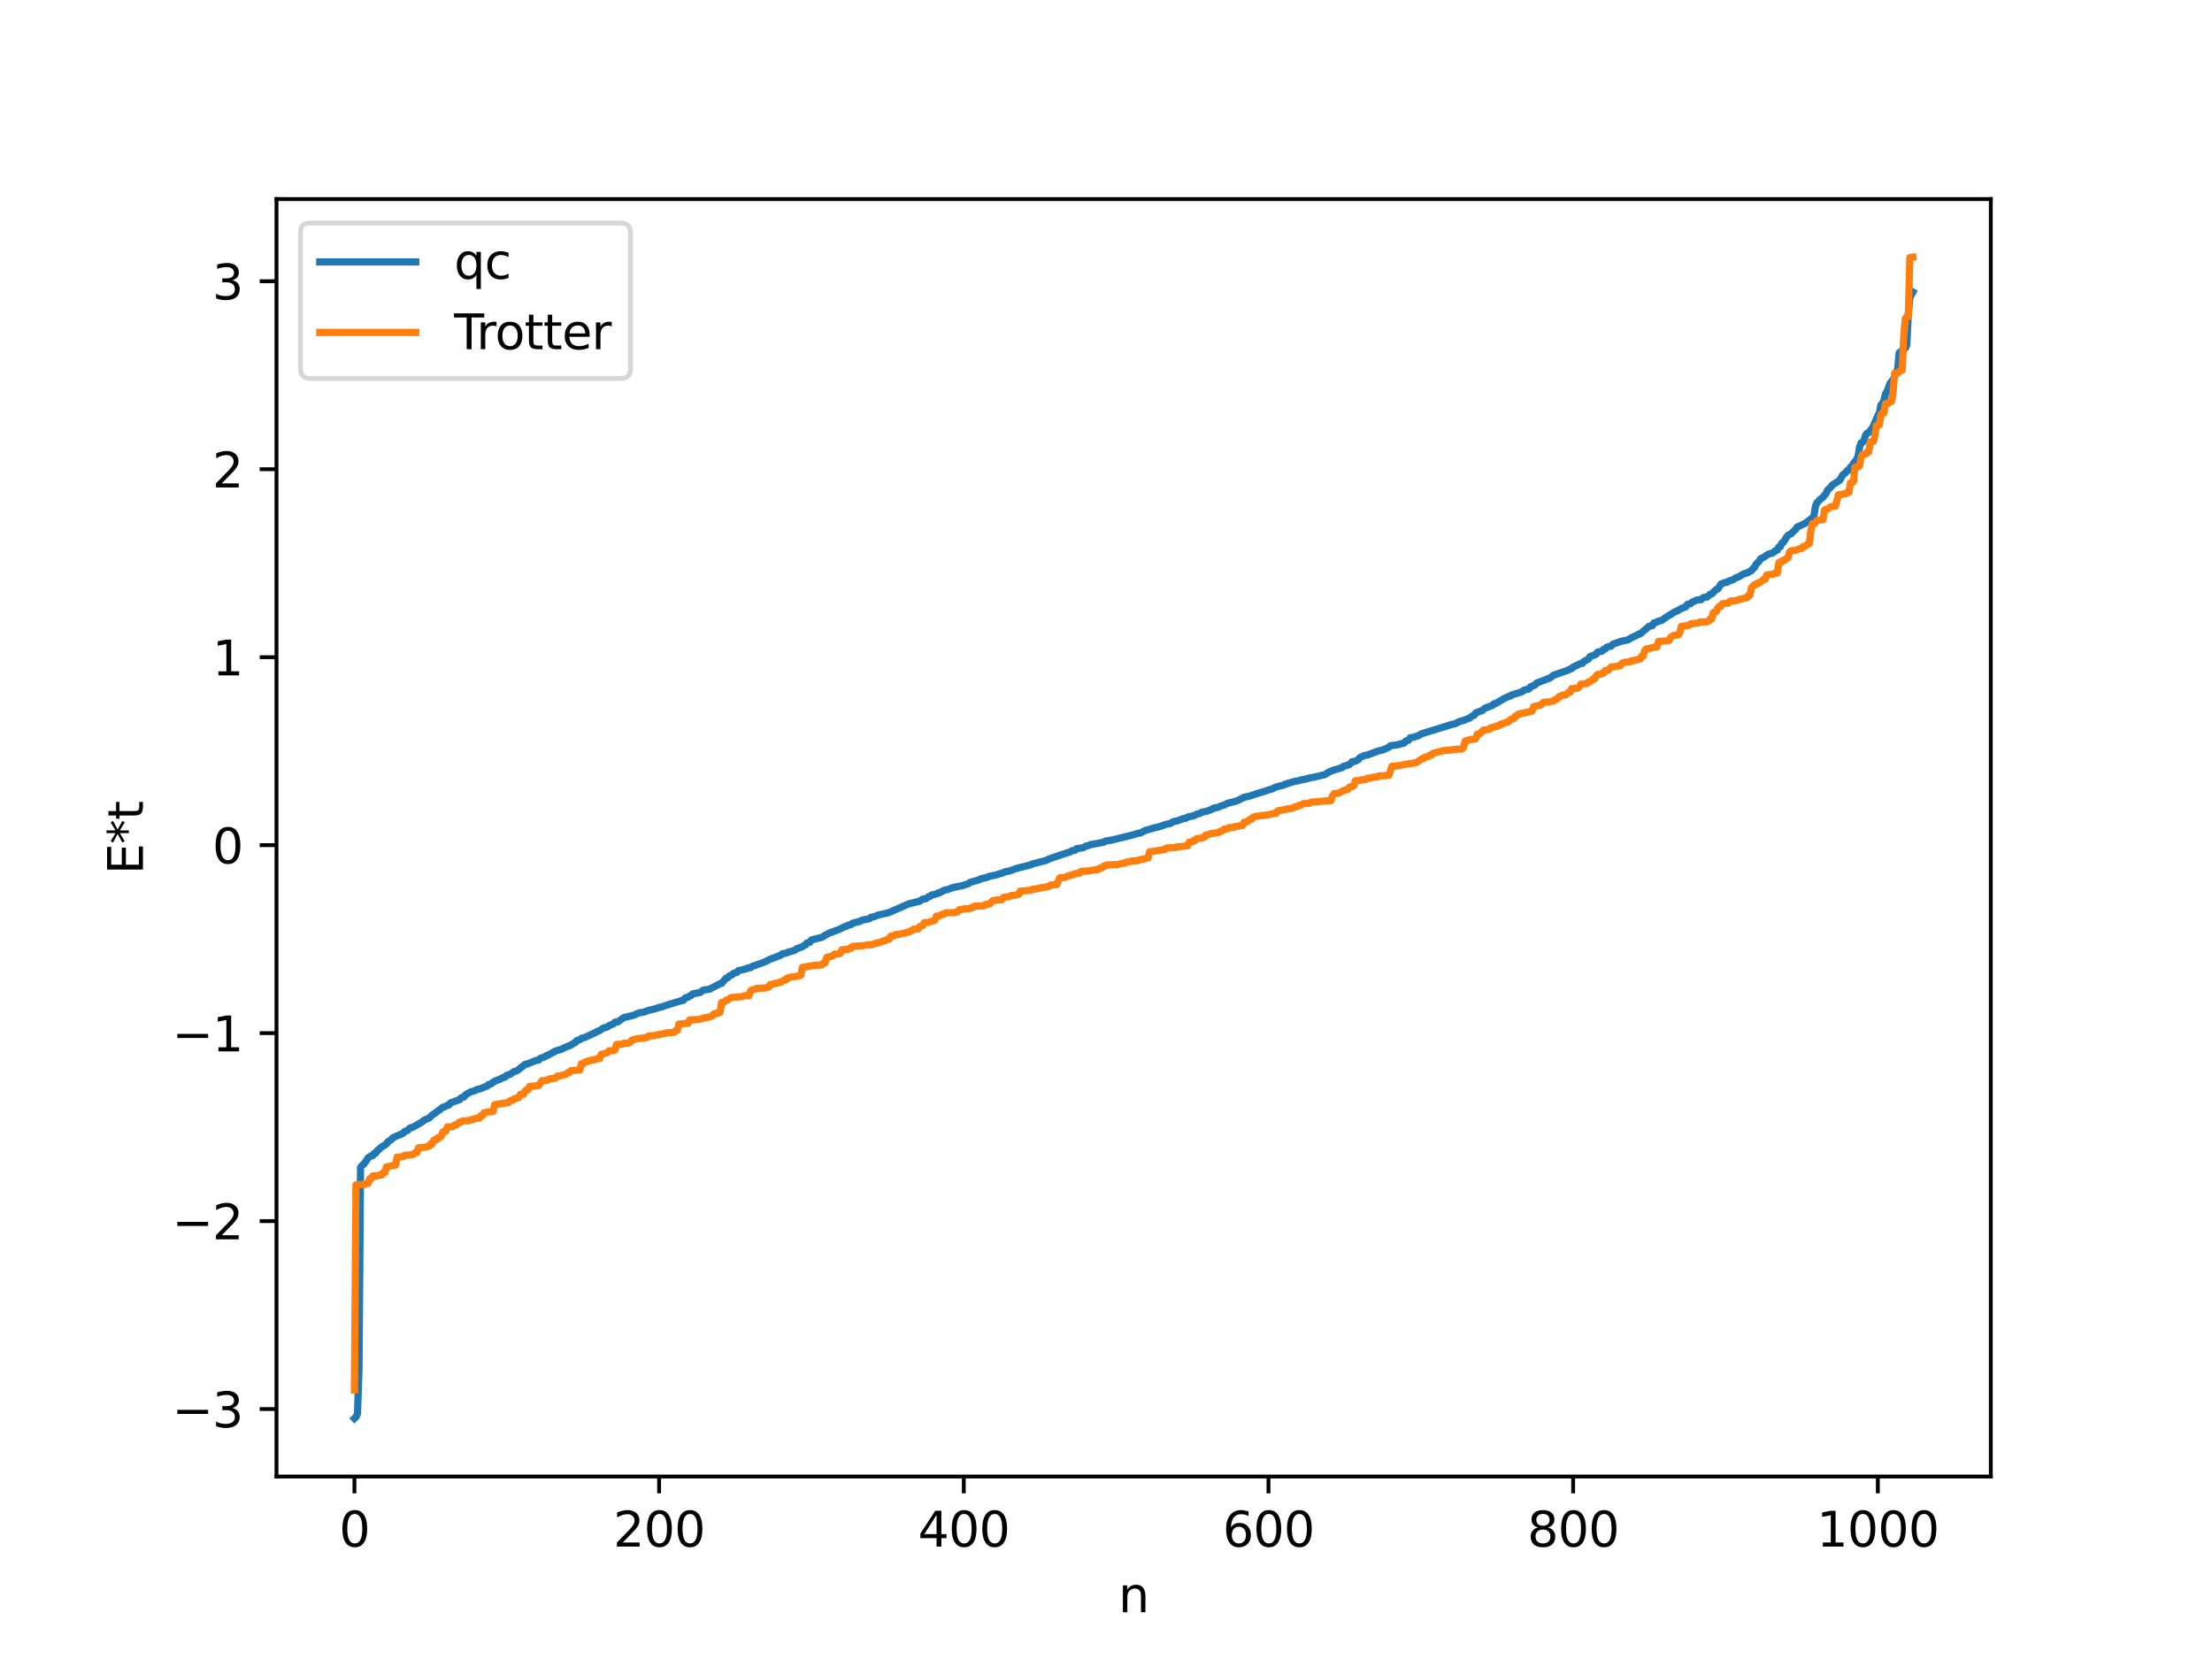 <?xml version="1.0" encoding="utf-8" standalone="no"?>
<!DOCTYPE svg PUBLIC "-//W3C//DTD SVG 1.1//EN"
  "http://www.w3.org/Graphics/SVG/1.1/DTD/svg11.dtd">
<svg xmlns:xlink="http://www.w3.org/1999/xlink" width="460.8pt" height="345.6pt" viewBox="0 0 460.8 345.6" xmlns="http://www.w3.org/2000/svg" version="1.1">
 <defs>
  <style type="text/css">*{stroke-linejoin: round; stroke-linecap: butt}</style>
 </defs>
 <g id="figure_1">
  <g id="patch_1">
   <path d="M 0 345.6 
L 460.8 345.6 
L 460.8 0 
L 0 0 
z
" style="fill: #ffffff"/>
  </g>
  <g id="axes_1">
   <g id="patch_2">
    <path d="M 57.6 307.584 
L 414.72 307.584 
L 414.72 41.472 
L 57.6 41.472 
z
" style="fill: #ffffff"/>
   </g>
   <g id="matplotlib.axis_1">
    <g id="xtick_1">
     <g id="line2d_1">
      <defs>
       <path id="m905d7f5004" d="M 0 0 
L 0 3.5 
" style="stroke: #000000; stroke-width: 0.8"/>
      </defs>
      <g>
       <use xlink:href="#m905d7f5004" x="73.833" y="307.584" style="stroke: #000000; stroke-width: 0.8"/>
      </g>
     </g>
     <g id="text_1">
      <!-- 0 -->
      <g transform="translate(70.651 322.182) scale(0.1 -0.1)">
       <defs>
        <path id="DejaVuSans-30" d="M 2034 4250 
Q 1547 4250 1301 3770 
Q 1056 3291 1056 2328 
Q 1056 1369 1301 889 
Q 1547 409 2034 409 
Q 2525 409 2770 889 
Q 3016 1369 3016 2328 
Q 3016 3291 2770 3770 
Q 2525 4250 2034 4250 
z
M 2034 4750 
Q 2819 4750 3233 4129 
Q 3647 3509 3647 2328 
Q 3647 1150 3233 529 
Q 2819 -91 2034 -91 
Q 1250 -91 836 529 
Q 422 1150 422 2328 
Q 422 3509 836 4129 
Q 1250 4750 2034 4750 
z
" transform="scale(0.016)"/>
       </defs>
       <use xlink:href="#DejaVuSans-30"/>
      </g>
     </g>
    </g>
    <g id="xtick_2">
     <g id="line2d_2">
      <g>
       <use xlink:href="#m905d7f5004" x="137.304" y="307.584" style="stroke: #000000; stroke-width: 0.8"/>
      </g>
     </g>
     <g id="text_2">
      <!-- 200 -->
      <g transform="translate(127.76 322.182) scale(0.1 -0.1)">
       <defs>
        <path id="DejaVuSans-32" d="M 1228 531 
L 3431 531 
L 3431 0 
L 469 0 
L 469 531 
Q 828 903 1448 1529 
Q 2069 2156 2228 2338 
Q 2531 2678 2651 2914 
Q 2772 3150 2772 3378 
Q 2772 3750 2511 3984 
Q 2250 4219 1831 4219 
Q 1534 4219 1204 4116 
Q 875 4013 500 3803 
L 500 4441 
Q 881 4594 1212 4672 
Q 1544 4750 1819 4750 
Q 2544 4750 2975 4387 
Q 3406 4025 3406 3419 
Q 3406 3131 3298 2873 
Q 3191 2616 2906 2266 
Q 2828 2175 2409 1742 
Q 1991 1309 1228 531 
z
" transform="scale(0.016)"/>
       </defs>
       <use xlink:href="#DejaVuSans-32"/>
       <use xlink:href="#DejaVuSans-30" x="63.623"/>
       <use xlink:href="#DejaVuSans-30" x="127.246"/>
      </g>
     </g>
    </g>
    <g id="xtick_3">
     <g id="line2d_3">
      <g>
       <use xlink:href="#m905d7f5004" x="200.775" y="307.584" style="stroke: #000000; stroke-width: 0.8"/>
      </g>
     </g>
     <g id="text_3">
      <!-- 400 -->
      <g transform="translate(191.231 322.182) scale(0.1 -0.1)">
       <defs>
        <path id="DejaVuSans-34" d="M 2419 4116 
L 825 1625 
L 2419 1625 
L 2419 4116 
z
M 2253 4666 
L 3047 4666 
L 3047 1625 
L 3713 1625 
L 3713 1100 
L 3047 1100 
L 3047 0 
L 2419 0 
L 2419 1100 
L 313 1100 
L 313 1709 
L 2253 4666 
z
" transform="scale(0.016)"/>
       </defs>
       <use xlink:href="#DejaVuSans-34"/>
       <use xlink:href="#DejaVuSans-30" x="63.623"/>
       <use xlink:href="#DejaVuSans-30" x="127.246"/>
      </g>
     </g>
    </g>
    <g id="xtick_4">
     <g id="line2d_4">
      <g>
       <use xlink:href="#m905d7f5004" x="264.246" y="307.584" style="stroke: #000000; stroke-width: 0.8"/>
      </g>
     </g>
     <g id="text_4">
      <!-- 600 -->
      <g transform="translate(254.702 322.182) scale(0.1 -0.1)">
       <defs>
        <path id="DejaVuSans-36" d="M 2113 2584 
Q 1688 2584 1439 2293 
Q 1191 2003 1191 1497 
Q 1191 994 1439 701 
Q 1688 409 2113 409 
Q 2538 409 2786 701 
Q 3034 994 3034 1497 
Q 3034 2003 2786 2293 
Q 2538 2584 2113 2584 
z
M 3366 4563 
L 3366 3988 
Q 3128 4100 2886 4159 
Q 2644 4219 2406 4219 
Q 1781 4219 1451 3797 
Q 1122 3375 1075 2522 
Q 1259 2794 1537 2939 
Q 1816 3084 2150 3084 
Q 2853 3084 3261 2657 
Q 3669 2231 3669 1497 
Q 3669 778 3244 343 
Q 2819 -91 2113 -91 
Q 1303 -91 875 529 
Q 447 1150 447 2328 
Q 447 3434 972 4092 
Q 1497 4750 2381 4750 
Q 2619 4750 2861 4703 
Q 3103 4656 3366 4563 
z
" transform="scale(0.016)"/>
       </defs>
       <use xlink:href="#DejaVuSans-36"/>
       <use xlink:href="#DejaVuSans-30" x="63.623"/>
       <use xlink:href="#DejaVuSans-30" x="127.246"/>
      </g>
     </g>
    </g>
    <g id="xtick_5">
     <g id="line2d_5">
      <g>
       <use xlink:href="#m905d7f5004" x="327.717" y="307.584" style="stroke: #000000; stroke-width: 0.8"/>
      </g>
     </g>
     <g id="text_5">
      <!-- 800 -->
      <g transform="translate(318.173 322.182) scale(0.1 -0.1)">
       <defs>
        <path id="DejaVuSans-38" d="M 2034 2216 
Q 1584 2216 1326 1975 
Q 1069 1734 1069 1313 
Q 1069 891 1326 650 
Q 1584 409 2034 409 
Q 2484 409 2743 651 
Q 3003 894 3003 1313 
Q 3003 1734 2745 1975 
Q 2488 2216 2034 2216 
z
M 1403 2484 
Q 997 2584 770 2862 
Q 544 3141 544 3541 
Q 544 4100 942 4425 
Q 1341 4750 2034 4750 
Q 2731 4750 3128 4425 
Q 3525 4100 3525 3541 
Q 3525 3141 3298 2862 
Q 3072 2584 2669 2484 
Q 3125 2378 3379 2068 
Q 3634 1759 3634 1313 
Q 3634 634 3220 271 
Q 2806 -91 2034 -91 
Q 1263 -91 848 271 
Q 434 634 434 1313 
Q 434 1759 690 2068 
Q 947 2378 1403 2484 
z
M 1172 3481 
Q 1172 3119 1398 2916 
Q 1625 2713 2034 2713 
Q 2441 2713 2670 2916 
Q 2900 3119 2900 3481 
Q 2900 3844 2670 4047 
Q 2441 4250 2034 4250 
Q 1625 4250 1398 4047 
Q 1172 3844 1172 3481 
z
" transform="scale(0.016)"/>
       </defs>
       <use xlink:href="#DejaVuSans-38"/>
       <use xlink:href="#DejaVuSans-30" x="63.623"/>
       <use xlink:href="#DejaVuSans-30" x="127.246"/>
      </g>
     </g>
    </g>
    <g id="xtick_6">
     <g id="line2d_6">
      <g>
       <use xlink:href="#m905d7f5004" x="391.188" y="307.584" style="stroke: #000000; stroke-width: 0.8"/>
      </g>
     </g>
     <g id="text_6">
      <!-- 1000 -->
      <g transform="translate(378.463 322.182) scale(0.1 -0.1)">
       <defs>
        <path id="DejaVuSans-31" d="M 794 531 
L 1825 531 
L 1825 4091 
L 703 3866 
L 703 4441 
L 1819 4666 
L 2450 4666 
L 2450 531 
L 3481 531 
L 3481 0 
L 794 0 
L 794 531 
z
" transform="scale(0.016)"/>
       </defs>
       <use xlink:href="#DejaVuSans-31"/>
       <use xlink:href="#DejaVuSans-30" x="63.623"/>
       <use xlink:href="#DejaVuSans-30" x="127.246"/>
       <use xlink:href="#DejaVuSans-30" x="190.869"/>
      </g>
     </g>
    </g>
    <g id="text_7">
     <!-- n -->
     <g transform="translate(232.991 335.861) scale(0.1 -0.1)">
      <defs>
       <path id="DejaVuSans-6e" d="M 3513 2113 
L 3513 0 
L 2938 0 
L 2938 2094 
Q 2938 2591 2744 2837 
Q 2550 3084 2163 3084 
Q 1697 3084 1428 2787 
Q 1159 2491 1159 1978 
L 1159 0 
L 581 0 
L 581 3500 
L 1159 3500 
L 1159 2956 
Q 1366 3272 1645 3428 
Q 1925 3584 2291 3584 
Q 2894 3584 3203 3211 
Q 3513 2838 3513 2113 
z
" transform="scale(0.016)"/>
      </defs>
      <use xlink:href="#DejaVuSans-6e"/>
     </g>
    </g>
   </g>
   <g id="matplotlib.axis_2">
    <g id="ytick_1">
     <g id="line2d_7">
      <defs>
       <path id="mc4cceac93a" d="M 0 0 
L -3.5 0 
" style="stroke: #000000; stroke-width: 0.8"/>
      </defs>
      <g>
       <use xlink:href="#mc4cceac93a" x="57.6" y="293.531" style="stroke: #000000; stroke-width: 0.8"/>
      </g>
     </g>
     <g id="text_8">
      <!-- −3 -->
      <g transform="translate(35.858 297.331) scale(0.1 -0.1)">
       <defs>
        <path id="DejaVuSans-2212" d="M 678 2272 
L 4684 2272 
L 4684 1741 
L 678 1741 
L 678 2272 
z
" transform="scale(0.016)"/>
        <path id="DejaVuSans-33" d="M 2597 2516 
Q 3050 2419 3304 2112 
Q 3559 1806 3559 1356 
Q 3559 666 3084 287 
Q 2609 -91 1734 -91 
Q 1441 -91 1130 -33 
Q 819 25 488 141 
L 488 750 
Q 750 597 1062 519 
Q 1375 441 1716 441 
Q 2309 441 2620 675 
Q 2931 909 2931 1356 
Q 2931 1769 2642 2001 
Q 2353 2234 1838 2234 
L 1294 2234 
L 1294 2753 
L 1863 2753 
Q 2328 2753 2575 2939 
Q 2822 3125 2822 3475 
Q 2822 3834 2567 4026 
Q 2313 4219 1838 4219 
Q 1578 4219 1281 4162 
Q 984 4106 628 3988 
L 628 4550 
Q 988 4650 1302 4700 
Q 1616 4750 1894 4750 
Q 2613 4750 3031 4423 
Q 3450 4097 3450 3541 
Q 3450 3153 3228 2886 
Q 3006 2619 2597 2516 
z
" transform="scale(0.016)"/>
       </defs>
       <use xlink:href="#DejaVuSans-2212"/>
       <use xlink:href="#DejaVuSans-33" x="83.789"/>
      </g>
     </g>
    </g>
    <g id="ytick_2">
     <g id="line2d_8">
      <g>
       <use xlink:href="#mc4cceac93a" x="57.6" y="254.375" style="stroke: #000000; stroke-width: 0.8"/>
      </g>
     </g>
     <g id="text_9">
      <!-- −2 -->
      <g transform="translate(35.858 258.174) scale(0.1 -0.1)">
       <use xlink:href="#DejaVuSans-2212"/>
       <use xlink:href="#DejaVuSans-32" x="83.789"/>
      </g>
     </g>
    </g>
    <g id="ytick_3">
     <g id="line2d_9">
      <g>
       <use xlink:href="#mc4cceac93a" x="57.6" y="215.218" style="stroke: #000000; stroke-width: 0.8"/>
      </g>
     </g>
     <g id="text_10">
      <!-- −1 -->
      <g transform="translate(35.858 219.017) scale(0.1 -0.1)">
       <use xlink:href="#DejaVuSans-2212"/>
       <use xlink:href="#DejaVuSans-31" x="83.789"/>
      </g>
     </g>
    </g>
    <g id="ytick_4">
     <g id="line2d_10">
      <g>
       <use xlink:href="#mc4cceac93a" x="57.6" y="176.061" style="stroke: #000000; stroke-width: 0.8"/>
      </g>
     </g>
     <g id="text_11">
      <!-- 0 -->
      <g transform="translate(44.237 179.86) scale(0.1 -0.1)">
       <use xlink:href="#DejaVuSans-30"/>
      </g>
     </g>
    </g>
    <g id="ytick_5">
     <g id="line2d_11">
      <g>
       <use xlink:href="#mc4cceac93a" x="57.6" y="136.904" style="stroke: #000000; stroke-width: 0.8"/>
      </g>
     </g>
     <g id="text_12">
      <!-- 1 -->
      <g transform="translate(44.237 140.703) scale(0.1 -0.1)">
       <use xlink:href="#DejaVuSans-31"/>
      </g>
     </g>
    </g>
    <g id="ytick_6">
     <g id="line2d_12">
      <g>
       <use xlink:href="#mc4cceac93a" x="57.6" y="97.747" style="stroke: #000000; stroke-width: 0.8"/>
      </g>
     </g>
     <g id="text_13">
      <!-- 2 -->
      <g transform="translate(44.237 101.546) scale(0.1 -0.1)">
       <use xlink:href="#DejaVuSans-32"/>
      </g>
     </g>
    </g>
    <g id="ytick_7">
     <g id="line2d_13">
      <g>
       <use xlink:href="#mc4cceac93a" x="57.6" y="58.59" style="stroke: #000000; stroke-width: 0.8"/>
      </g>
     </g>
     <g id="text_14">
      <!-- 3 -->
      <g transform="translate(44.237 62.389) scale(0.1 -0.1)">
       <use xlink:href="#DejaVuSans-33"/>
      </g>
     </g>
    </g>
    <g id="text_15">
     <!-- E*t -->
     <g transform="translate(29.778 182.148) rotate(-90) scale(0.1 -0.1)">
      <defs>
       <path id="DejaVuSans-45" d="M 628 4666 
L 3578 4666 
L 3578 4134 
L 1259 4134 
L 1259 2753 
L 3481 2753 
L 3481 2222 
L 1259 2222 
L 1259 531 
L 3634 531 
L 3634 0 
L 628 0 
L 628 4666 
z
" transform="scale(0.016)"/>
       <path id="DejaVuSans-2a" d="M 3009 3897 
L 1888 3291 
L 3009 2681 
L 2828 2375 
L 1778 3009 
L 1778 1831 
L 1422 1831 
L 1422 3009 
L 372 2375 
L 191 2681 
L 1313 3291 
L 191 3897 
L 372 4206 
L 1422 3572 
L 1422 4750 
L 1778 4750 
L 1778 3572 
L 2828 4206 
L 3009 3897 
z
" transform="scale(0.016)"/>
       <path id="DejaVuSans-74" d="M 1172 4494 
L 1172 3500 
L 2356 3500 
L 2356 3053 
L 1172 3053 
L 1172 1153 
Q 1172 725 1289 603 
Q 1406 481 1766 481 
L 2356 481 
L 2356 0 
L 1766 0 
Q 1100 0 847 248 
Q 594 497 594 1153 
L 594 3053 
L 172 3053 
L 172 3500 
L 594 3500 
L 594 4494 
L 1172 4494 
z
" transform="scale(0.016)"/>
      </defs>
      <use xlink:href="#DejaVuSans-45"/>
      <use xlink:href="#DejaVuSans-2a" x="63.184"/>
      <use xlink:href="#DejaVuSans-74" x="113.184"/>
     </g>
    </g>
   </g>
   <g id="line2d_14">
    <path d="M 73.833 295.488 
L 74.15 295.183 
L 74.467 294.549 
L 74.785 285.297 
L 75.102 243.243 
L 75.42 242.774 
L 75.737 242.575 
L 76.372 241.717 
L 76.689 241.19 
L 77.324 240.773 
L 77.641 240.729 
L 77.958 240.262 
L 78.276 240.21 
L 78.593 239.668 
L 78.91 239.497 
L 79.228 239.131 
L 80.497 238.319 
L 80.815 237.824 
L 81.449 237.472 
L 81.767 237.064 
L 82.719 236.61 
L 83.988 236.091 
L 84.305 235.694 
L 84.94 235.467 
L 85.258 235.092 
L 85.575 234.916 
L 85.892 234.874 
L 87.796 233.801 
L 88.431 233.304 
L 89.383 232.919 
L 90.018 232.288 
L 90.653 231.872 
L 91.287 231.38 
L 91.605 231.188 
L 92.239 230.642 
L 92.557 230.606 
L 93.191 230.25 
L 93.509 230.202 
L 93.826 229.76 
L 94.461 229.537 
L 95.413 229.183 
L 95.73 229.099 
L 96.048 228.708 
L 96.682 228.489 
L 97 228.055 
L 97.634 227.687 
L 97.952 227.478 
L 98.586 227.322 
L 99.539 226.913 
L 100.173 226.772 
L 100.808 226.492 
L 101.443 226.262 
L 101.76 225.927 
L 102.077 225.88 
L 102.395 225.709 
L 103.029 225.238 
L 103.981 224.869 
L 104.299 224.777 
L 104.616 224.528 
L 105.251 224.365 
L 105.568 223.996 
L 106.203 223.827 
L 107.155 223.194 
L 107.472 223.152 
L 108.107 222.787 
L 108.424 222.435 
L 108.742 222.271 
L 109.377 221.727 
L 109.694 221.7 
L 111.598 220.943 
L 112.233 220.812 
L 112.55 220.467 
L 113.502 220.149 
L 113.82 219.894 
L 114.137 219.823 
L 115.724 218.941 
L 116.993 218.574 
L 117.628 218.235 
L 118.897 217.715 
L 119.532 217.325 
L 119.849 217.18 
L 120.167 216.767 
L 120.801 216.583 
L 121.119 216.308 
L 121.753 216.146 
L 122.388 215.863 
L 123.975 215.128 
L 124.61 214.779 
L 124.927 214.695 
L 125.562 214.217 
L 126.514 213.924 
L 127.148 213.522 
L 127.783 213.281 
L 128.1 212.944 
L 128.735 212.848 
L 130.005 211.958 
L 131.909 211.521 
L 133.178 210.987 
L 134.13 210.837 
L 135.082 210.479 
L 136.352 210.178 
L 137.304 209.863 
L 137.939 209.746 
L 138.573 209.487 
L 141.112 208.709 
L 142.064 208.414 
L 142.381 208.387 
L 142.699 207.913 
L 143.016 207.766 
L 143.334 207.743 
L 143.651 207.48 
L 143.968 207.388 
L 144.286 207.05 
L 145.872 206.748 
L 146.507 206.257 
L 147.459 206.121 
L 147.777 206.073 
L 149.998 204.918 
L 150.315 204.856 
L 151.267 203.772 
L 151.585 203.708 
L 151.902 203.323 
L 152.537 203.043 
L 152.854 202.745 
L 153.489 202.567 
L 153.806 202.213 
L 155.393 201.848 
L 155.71 201.664 
L 156.345 201.584 
L 156.662 201.331 
L 159.201 200.433 
L 160.471 199.811 
L 162.692 198.967 
L 163.01 198.667 
L 163.644 198.599 
L 164.279 198.327 
L 164.914 198.151 
L 165.548 197.968 
L 165.866 197.684 
L 167.135 197.228 
L 167.453 196.966 
L 167.77 196.878 
L 168.087 196.44 
L 168.722 196.278 
L 169.039 195.804 
L 171.261 195.25 
L 171.896 194.811 
L 172.848 194.34 
L 174.752 193.637 
L 176.021 193.011 
L 176.339 192.96 
L 176.656 192.745 
L 177.291 192.606 
L 177.608 192.319 
L 179.195 191.911 
L 179.512 191.701 
L 181.099 191.384 
L 181.416 191.091 
L 182.051 190.986 
L 183.003 190.599 
L 184.59 190.253 
L 185.224 190.078 
L 189.35 188.275 
L 191.572 187.734 
L 192.206 187.295 
L 192.841 187.238 
L 193.476 186.773 
L 193.793 186.719 
L 194.11 186.432 
L 195.062 186.238 
L 195.38 186.031 
L 195.697 186.012 
L 196.015 185.771 
L 196.332 185.682 
L 196.649 185.46 
L 197.601 185.251 
L 198.236 184.98 
L 198.871 184.816 
L 200.458 184.496 
L 201.727 184.091 
L 202.044 183.819 
L 203.948 183.293 
L 204.266 183.083 
L 205.535 182.795 
L 206.17 182.545 
L 207.122 182.352 
L 207.757 182.192 
L 208.391 181.961 
L 208.709 181.928 
L 209.343 181.612 
L 210.296 181.441 
L 211.882 180.865 
L 214.421 180.249 
L 215.373 179.887 
L 216.008 179.746 
L 216.643 179.564 
L 217.912 179.256 
L 218.547 178.923 
L 219.181 178.709 
L 222.038 177.745 
L 222.99 177.448 
L 223.307 177.211 
L 223.942 177.116 
L 224.259 176.793 
L 225.529 176.616 
L 225.846 176.506 
L 226.163 176.271 
L 226.798 176.14 
L 227.115 175.962 
L 227.75 175.857 
L 229.972 175.431 
L 230.289 175.213 
L 231.558 175.013 
L 236.001 173.931 
L 236.953 173.63 
L 237.588 173.529 
L 238.54 173.001 
L 240.444 172.465 
L 241.714 172.154 
L 242.983 171.699 
L 243.618 171.607 
L 244.57 171.115 
L 245.205 171.021 
L 246.474 170.535 
L 247.109 170.439 
L 247.426 170.195 
L 248.696 169.93 
L 249.33 169.598 
L 249.965 169.45 
L 250.282 169.219 
L 251.552 168.954 
L 252.504 168.558 
L 252.821 168.345 
L 253.773 168.181 
L 254.408 167.87 
L 255.043 167.7 
L 255.677 167.35 
L 257.581 166.87 
L 258.216 166.576 
L 259.168 166.094 
L 260.438 165.806 
L 262.342 165.159 
L 262.977 164.994 
L 263.611 164.789 
L 264.246 164.557 
L 264.881 164.394 
L 265.833 163.939 
L 267.42 163.551 
L 267.737 163.352 
L 268.054 163.317 
L 268.372 163.131 
L 269.006 162.988 
L 269.641 162.786 
L 270.593 162.621 
L 271.228 162.422 
L 271.545 162.402 
L 272.18 162.247 
L 272.815 162.053 
L 273.767 161.885 
L 275.988 161.37 
L 276.94 160.777 
L 277.892 160.401 
L 279.479 159.953 
L 279.796 159.671 
L 281.066 159.296 
L 281.7 158.656 
L 282.335 158.592 
L 282.97 158.235 
L 283.287 157.827 
L 284.239 157.379 
L 284.874 157.283 
L 287.096 156.445 
L 288.048 156.234 
L 289 155.805 
L 289.317 155.662 
L 289.634 155.361 
L 291.221 155.137 
L 292.173 154.853 
L 292.491 154.805 
L 292.808 154.395 
L 293.443 154.198 
L 293.76 153.697 
L 294.395 153.592 
L 295.029 153.394 
L 295.664 153.177 
L 295.981 152.908 
L 302.646 150.851 
L 302.963 150.831 
L 304.233 150.224 
L 304.867 150.082 
L 305.502 149.829 
L 306.137 149.582 
L 306.772 149.108 
L 307.089 149.023 
L 307.406 148.53 
L 308.358 148.151 
L 308.676 148.082 
L 309.31 147.555 
L 310.897 146.953 
L 311.215 146.612 
L 311.532 146.579 
L 313.436 145.458 
L 314.388 145.041 
L 314.705 144.981 
L 315.023 144.725 
L 316.927 144.162 
L 317.562 143.745 
L 318.514 143.511 
L 318.831 143.085 
L 319.783 142.68 
L 320.1 142.295 
L 320.735 142.063 
L 322.957 141.194 
L 323.591 140.679 
L 326.765 139.572 
L 327.082 139.353 
L 327.4 139.283 
L 327.717 138.957 
L 328.352 138.66 
L 329.304 138.217 
L 329.621 138.185 
L 329.939 137.804 
L 330.891 137.293 
L 331.208 136.788 
L 332.477 136.312 
L 332.795 135.857 
L 333.747 135.642 
L 334.064 135.247 
L 334.381 135.221 
L 334.699 134.829 
L 335.334 134.651 
L 335.651 134.581 
L 335.968 134.214 
L 337.238 133.757 
L 337.872 133.556 
L 338.824 133.365 
L 339.142 133.289 
L 339.777 132.902 
L 341.046 132.287 
L 341.363 132.095 
L 341.681 132.035 
L 343.585 130.433 
L 344.22 130.328 
L 344.537 129.765 
L 345.172 129.596 
L 345.489 129.389 
L 346.124 129.27 
L 347.076 128.583 
L 348.98 127.395 
L 349.297 127.313 
L 350.249 126.761 
L 351.201 126.397 
L 351.519 125.88 
L 352.153 125.768 
L 352.471 125.45 
L 353.105 125.198 
L 353.423 125.009 
L 354.375 124.922 
L 354.692 124.591 
L 355.01 124.422 
L 355.644 124.369 
L 356.279 123.765 
L 356.596 123.707 
L 357.548 122.777 
L 357.866 122.693 
L 358.5 121.673 
L 359.453 121.33 
L 359.77 121.304 
L 360.087 121.066 
L 361.039 120.746 
L 361.674 120.312 
L 361.991 120.278 
L 363.261 119.54 
L 364.213 119.269 
L 364.53 118.996 
L 364.848 118.9 
L 365.165 118.451 
L 365.482 118.248 
L 365.8 117.554 
L 366.434 116.934 
L 366.752 116.415 
L 367.386 116.099 
L 368.339 115.459 
L 368.973 115.274 
L 369.291 115.206 
L 369.925 114.653 
L 370.243 114.607 
L 370.56 113.938 
L 370.877 113.892 
L 371.195 113.122 
L 371.512 112.97 
L 372.147 111.93 
L 372.464 111.522 
L 373.099 111.196 
L 374.051 110.285 
L 374.368 109.797 
L 375.955 109.073 
L 376.907 108.4 
L 377.859 107.604 
L 378.177 105.502 
L 378.494 104.754 
L 379.129 104.068 
L 379.763 103.556 
L 380.398 102.798 
L 380.715 102.078 
L 381.35 101.532 
L 381.667 101.067 
L 383.254 100.045 
L 383.889 98.917 
L 384.524 98.433 
L 384.841 98.006 
L 385.158 97.962 
L 385.476 97.325 
L 385.793 97.139 
L 386.11 96.505 
L 386.745 95.796 
L 387.062 95.016 
L 387.38 93.128 
L 387.697 92.24 
L 388.015 92.154 
L 388.332 91.685 
L 388.649 90.607 
L 388.967 90.246 
L 389.284 90.123 
L 389.919 89.329 
L 390.236 88.79 
L 391.188 86.581 
L 391.505 86.056 
L 391.823 84.388 
L 392.14 84.033 
L 392.458 83.396 
L 392.775 82.049 
L 393.092 81.585 
L 393.727 79.861 
L 394.362 79.072 
L 394.679 78.426 
L 394.996 77.508 
L 395.314 77.041 
L 395.631 73.491 
L 396.9 72.524 
L 397.218 71.882 
L 397.535 65.2 
L 397.853 62.01 
L 398.487 60.835 
L 398.487 60.835 
" clip-path="url(#p702641fd38)" style="fill: none; stroke: #1f77b4; stroke-width: 1.5; stroke-linecap: square"/>
   </g>
   <g id="line2d_15">
    <path d="M 73.833 289.551 
L 74.15 246.81 
L 76.054 246.728 
L 76.372 246.531 
L 76.689 246.531 
L 77.006 245.564 
L 77.324 245.564 
L 77.641 244.956 
L 78.593 244.953 
L 78.91 244.812 
L 79.545 244.757 
L 79.862 244.261 
L 80.18 244.261 
L 80.497 243.077 
L 80.815 243.077 
L 81.132 242.949 
L 81.767 242.842 
L 82.084 242.719 
L 82.401 242.719 
L 82.719 241.064 
L 83.988 240.965 
L 84.305 240.649 
L 85.258 240.619 
L 85.892 240.502 
L 86.21 240.414 
L 86.527 240.082 
L 86.844 240.082 
L 87.162 239.108 
L 88.748 238.961 
L 89.066 238.787 
L 89.383 238.787 
L 89.7 238.33 
L 90.018 238.33 
L 90.335 237.569 
L 90.653 237.391 
L 90.97 237.391 
L 91.287 236.974 
L 91.605 236.974 
L 91.922 236.724 
L 92.239 235.819 
L 92.557 235.655 
L 92.874 235.655 
L 93.191 234.743 
L 94.143 234.727 
L 94.461 234.614 
L 94.778 234.302 
L 95.096 234.302 
L 95.73 233.751 
L 96.048 233.751 
L 96.365 233.5 
L 97.634 233.459 
L 97.952 233.289 
L 98.269 233.289 
L 98.586 233.105 
L 98.904 233.105 
L 99.221 232.955 
L 99.856 232.923 
L 100.173 232.419 
L 100.491 232.419 
L 100.808 231.809 
L 101.125 231.809 
L 101.443 231.652 
L 102.712 231.546 
L 103.029 230.125 
L 105.568 229.72 
L 105.886 229.72 
L 106.203 229.346 
L 106.52 229.209 
L 106.838 229.209 
L 107.155 228.844 
L 107.472 228.844 
L 107.79 228.641 
L 108.107 228.641 
L 108.424 227.959 
L 109.059 227.958 
L 109.377 227.264 
L 109.694 227.013 
L 110.011 227.013 
L 110.329 226.312 
L 111.281 226.263 
L 111.915 226.119 
L 112.233 226.119 
L 112.867 225.141 
L 114.137 224.994 
L 114.454 224.741 
L 115.089 224.675 
L 115.724 224.573 
L 116.041 224.199 
L 116.676 224.115 
L 117.945 223.794 
L 118.262 223.454 
L 118.58 223.454 
L 118.897 223.032 
L 119.849 222.97 
L 120.801 222.861 
L 121.119 221.599 
L 121.436 221.599 
L 122.071 221.144 
L 122.388 221.144 
L 122.705 220.938 
L 123.023 220.938 
L 123.34 220.786 
L 123.975 220.763 
L 124.292 220.526 
L 124.927 220.524 
L 125.244 219.651 
L 126.514 219.306 
L 126.831 218.917 
L 127.783 218.861 
L 128.1 218.741 
L 128.418 217.58 
L 129.687 217.516 
L 130.005 217.318 
L 130.957 217.283 
L 131.274 217.14 
L 131.591 216.697 
L 132.226 216.486 
L 132.861 216.382 
L 134.765 216.127 
L 135.082 215.818 
L 136.352 215.725 
L 136.986 215.537 
L 137.304 215.537 
L 138.256 215.309 
L 138.573 215.309 
L 138.891 215.155 
L 139.843 215.09 
L 140.477 215.03 
L 140.795 214.626 
L 141.112 214.626 
L 141.429 213.33 
L 142.381 213.224 
L 143.334 213.182 
L 143.651 212.464 
L 145.555 212.38 
L 146.19 212.212 
L 146.507 212.06 
L 147.459 211.949 
L 148.411 211.612 
L 148.729 211.196 
L 149.046 211.196 
L 149.363 211.031 
L 149.681 211.031 
L 149.998 210.89 
L 150.315 208.833 
L 150.633 208.833 
L 150.95 208.656 
L 151.267 208.335 
L 151.585 208.335 
L 152.22 207.834 
L 152.854 207.732 
L 154.441 207.618 
L 154.758 207.599 
L 155.076 207.426 
L 156.028 207.401 
L 156.345 206.42 
L 156.662 206.199 
L 157.297 206.1 
L 157.615 205.885 
L 159.519 205.815 
L 159.836 205.641 
L 160.153 205.641 
L 160.471 205.058 
L 161.105 205.004 
L 161.423 204.852 
L 161.74 204.852 
L 162.375 204.613 
L 162.692 204.613 
L 163.327 204.167 
L 163.644 204.167 
L 163.962 203.76 
L 164.279 203.76 
L 164.596 203.561 
L 165.548 203.471 
L 166.818 203.171 
L 167.135 201.531 
L 169.357 201.136 
L 171.261 200.979 
L 171.578 200.565 
L 171.896 200.565 
L 172.213 199.446 
L 173.482 199.13 
L 173.8 198.77 
L 174.752 198.702 
L 175.069 198.552 
L 175.386 197.834 
L 176.656 197.781 
L 176.973 197.55 
L 177.291 197.55 
L 177.608 197.14 
L 179.829 196.993 
L 180.464 196.888 
L 181.734 196.786 
L 182.368 196.492 
L 182.686 196.492 
L 183.003 196.336 
L 183.32 196.336 
L 183.955 196.015 
L 184.272 196.015 
L 184.907 195.662 
L 185.224 195.662 
L 185.542 195.021 
L 186.177 194.976 
L 186.494 194.703 
L 187.446 194.608 
L 188.715 194.308 
L 189.033 194.162 
L 189.35 194.162 
L 189.667 193.929 
L 189.985 193.88 
L 190.302 193.549 
L 191.254 193.516 
L 191.572 193.039 
L 191.889 192.865 
L 192.206 192.865 
L 192.524 192.21 
L 193.476 192.127 
L 194.745 191.698 
L 195.062 190.827 
L 195.697 190.808 
L 196.332 190.432 
L 196.649 190.432 
L 196.967 190.161 
L 198.871 190.122 
L 199.188 189.959 
L 199.505 189.959 
L 199.823 189.503 
L 200.458 189.445 
L 200.775 189.319 
L 202.044 189.273 
L 202.362 189.042 
L 202.679 189.042 
L 202.996 188.757 
L 204.9 188.707 
L 205.218 188.459 
L 205.535 188.459 
L 205.853 188.328 
L 206.17 188.328 
L 206.805 187.617 
L 207.122 187.617 
L 207.439 187.492 
L 208.709 187.425 
L 209.026 186.958 
L 209.661 186.841 
L 210.296 186.79 
L 210.613 186.564 
L 211.248 186.497 
L 211.882 186.39 
L 212.2 186.304 
L 212.517 185.644 
L 214.104 185.5 
L 214.739 185.472 
L 215.056 185.245 
L 216.008 185.158 
L 216.325 185.037 
L 216.643 185.037 
L 216.96 184.894 
L 217.595 184.834 
L 218.547 184.66 
L 218.864 184.37 
L 220.134 184.26 
L 220.768 182.863 
L 221.72 182.782 
L 222.038 182.725 
L 222.355 182.48 
L 222.99 182.391 
L 223.307 182.205 
L 223.624 182.205 
L 223.942 182.007 
L 224.894 181.882 
L 225.211 181.511 
L 226.481 181.462 
L 228.385 181.165 
L 228.702 181.165 
L 229.02 180.846 
L 229.654 180.77 
L 229.972 180.374 
L 230.289 180.374 
L 230.606 180.181 
L 232.828 180.093 
L 234.097 179.783 
L 234.415 179.783 
L 234.732 179.552 
L 235.367 179.548 
L 235.684 179.359 
L 236.953 179.299 
L 237.271 179.117 
L 237.588 179.117 
L 237.905 178.993 
L 238.223 178.993 
L 238.858 178.732 
L 239.175 178.732 
L 239.492 177.412 
L 239.81 177.412 
L 240.444 177.296 
L 241.396 177.167 
L 242.348 176.988 
L 242.666 176.988 
L 242.983 176.653 
L 244.887 176.543 
L 245.205 176.405 
L 246.157 176.341 
L 247.426 176.179 
L 247.743 175.426 
L 248.378 175.384 
L 248.696 175.061 
L 249.013 175.061 
L 249.33 174.68 
L 250.282 174.632 
L 250.6 174.393 
L 250.917 174.393 
L 251.234 173.915 
L 251.552 173.915 
L 252.186 173.676 
L 252.821 173.572 
L 253.773 173.452 
L 254.091 173.196 
L 254.408 173.196 
L 255.043 172.697 
L 255.677 172.691 
L 255.995 172.403 
L 256.947 172.382 
L 257.264 172.188 
L 258.216 172.075 
L 258.534 171.955 
L 258.851 171.955 
L 259.168 171.279 
L 259.803 171.196 
L 260.438 170.655 
L 260.755 170.655 
L 261.072 170.217 
L 261.707 170.03 
L 262.024 170.03 
L 262.659 169.918 
L 263.294 169.836 
L 264.246 169.737 
L 265.198 169.494 
L 265.833 169.445 
L 266.15 168.933 
L 268.372 168.491 
L 269.324 168.372 
L 269.641 168.106 
L 270.276 168.003 
L 270.593 167.758 
L 270.91 167.758 
L 271.545 167.407 
L 272.815 167.342 
L 273.132 167.097 
L 274.719 167.011 
L 275.671 166.867 
L 277.258 166.772 
L 277.575 165.815 
L 277.892 165.324 
L 278.844 165.243 
L 280.114 164.577 
L 280.431 164.577 
L 280.748 164.441 
L 281.066 164.002 
L 281.383 163.876 
L 281.7 163.876 
L 282.018 163.663 
L 282.335 162.634 
L 283.287 162.603 
L 283.605 162.437 
L 284.557 162.357 
L 284.874 162.101 
L 285.509 162.09 
L 285.826 161.938 
L 286.778 161.891 
L 287.096 161.675 
L 289.317 161.524 
L 289.952 159.645 
L 291.221 159.521 
L 292.808 159.219 
L 295.029 158.878 
L 295.664 158.419 
L 296.299 158.017 
L 296.616 158.017 
L 296.934 157.692 
L 297.568 157.601 
L 297.886 157.284 
L 298.203 157.284 
L 298.52 156.916 
L 300.742 156.368 
L 301.694 156.287 
L 303.598 156.067 
L 304.55 156.019 
L 304.867 155.744 
L 305.185 154.395 
L 305.502 154.246 
L 305.82 154.246 
L 306.137 154.091 
L 306.772 154.01 
L 307.406 153.927 
L 307.724 152.936 
L 308.041 152.936 
L 308.358 152.793 
L 308.993 152.101 
L 310.262 151.932 
L 310.58 151.578 
L 310.897 151.578 
L 311.532 151.313 
L 311.849 151.313 
L 312.167 151.063 
L 312.484 151.063 
L 312.801 150.788 
L 313.119 150.788 
L 313.753 150.456 
L 314.071 150.456 
L 314.388 150.229 
L 314.705 149.859 
L 315.023 149.73 
L 315.34 149.73 
L 315.658 149.168 
L 315.975 149.112 
L 316.292 148.757 
L 316.61 148.757 
L 316.927 148.574 
L 317.562 148.552 
L 317.879 148.384 
L 318.514 148.331 
L 318.831 148.146 
L 319.148 148.146 
L 319.466 147.197 
L 321.053 146.838 
L 321.37 146.431 
L 321.687 146.252 
L 322.639 146.245 
L 323.274 146.072 
L 323.591 146.072 
L 323.909 145.733 
L 324.226 145.733 
L 324.861 145.053 
L 325.178 145.053 
L 325.496 144.786 
L 326.13 144.777 
L 326.765 144.206 
L 327.082 144.206 
L 327.4 143.464 
L 328.352 143.381 
L 328.669 143.349 
L 328.986 143.075 
L 329.304 142.503 
L 330.573 142.384 
L 330.891 142.051 
L 331.208 142.051 
L 331.843 141.462 
L 332.16 141.462 
L 332.477 140.846 
L 332.795 140.51 
L 333.429 140.46 
L 333.747 140.228 
L 334.064 140.228 
L 334.381 139.692 
L 335.016 139.634 
L 335.651 138.927 
L 335.968 138.927 
L 336.603 138.812 
L 337.555 138.687 
L 337.872 138.179 
L 338.507 137.946 
L 339.459 137.911 
L 339.777 137.662 
L 340.094 137.662 
L 340.729 137.468 
L 341.046 137.468 
L 341.363 137.259 
L 341.681 137.259 
L 341.998 136.669 
L 342.315 136.669 
L 342.633 135.493 
L 342.95 135.18 
L 343.585 135.105 
L 343.902 134.955 
L 344.22 134.955 
L 344.537 134.836 
L 345.172 134.756 
L 345.489 133.603 
L 347.393 133.513 
L 347.71 133.405 
L 348.028 132.732 
L 348.662 132.368 
L 349.615 132.261 
L 349.932 131.806 
L 350.249 130.502 
L 351.836 130.243 
L 352.153 129.967 
L 352.788 129.876 
L 353.74 129.781 
L 354.058 129.584 
L 355.644 129.515 
L 355.962 129.383 
L 356.279 128.913 
L 356.596 128.913 
L 356.914 127.609 
L 357.231 127.402 
L 357.548 127.402 
L 357.866 126.615 
L 358.183 126.284 
L 358.5 126.284 
L 358.818 125.758 
L 359.77 125.663 
L 360.087 125.643 
L 360.405 125.217 
L 361.674 125.112 
L 362.626 124.76 
L 362.943 124.76 
L 363.578 124.523 
L 363.896 124.523 
L 364.213 124.028 
L 364.53 124.028 
L 364.848 122.461 
L 365.482 121.781 
L 365.8 121.781 
L 366.117 121.444 
L 366.434 121.444 
L 366.752 121.257 
L 367.386 120.695 
L 367.704 120.695 
L 368.021 119.775 
L 368.656 119.681 
L 369.291 119.64 
L 369.608 119.435 
L 370.243 119.405 
L 370.56 117.236 
L 370.877 117.035 
L 371.195 117.035 
L 371.512 116.677 
L 371.829 116.677 
L 372.147 116.325 
L 372.464 116.22 
L 372.781 114.999 
L 373.099 114.738 
L 374.051 114.661 
L 375.003 114.256 
L 375.32 114.256 
L 375.638 113.833 
L 375.955 113.833 
L 376.272 113.642 
L 376.59 113.27 
L 376.907 113.27 
L 377.224 110.606 
L 377.542 109.088 
L 377.859 109.088 
L 378.177 108.871 
L 378.494 108.402 
L 379.763 108.261 
L 380.081 106.246 
L 380.398 106.076 
L 380.715 106.076 
L 381.35 105.55 
L 382.302 105.463 
L 382.62 104.529 
L 382.937 103.098 
L 383.572 103.023 
L 384.206 102.854 
L 384.524 102.854 
L 384.841 102.563 
L 385.158 102.563 
L 385.476 100.577 
L 385.793 100.577 
L 386.11 100.307 
L 386.428 97.32 
L 387.062 97.222 
L 387.38 97.051 
L 387.697 95.288 
L 388.015 94.664 
L 388.649 94.577 
L 388.967 94.162 
L 389.284 94.162 
L 389.601 92.099 
L 389.919 91.98 
L 390.236 91.98 
L 390.553 90.984 
L 390.871 88.685 
L 391.188 88.685 
L 391.505 88.549 
L 391.823 86.4 
L 392.14 86.058 
L 392.458 86.058 
L 392.775 84.103 
L 393.41 83.992 
L 393.727 83.637 
L 394.044 83.637 
L 394.362 81.755 
L 394.679 77.743 
L 395.314 77.728 
L 395.948 77.134 
L 396.266 77.134 
L 396.583 70.069 
L 396.9 66.318 
L 397.218 65.964 
L 397.535 65.964 
L 397.853 53.652 
L 398.487 53.568 
L 398.487 53.568 
" clip-path="url(#p702641fd38)" style="fill: none; stroke: #ff7f0e; stroke-width: 1.5; stroke-linecap: square"/>
   </g>
   <g id="patch_3">
    <path d="M 57.6 307.584 
L 57.6 41.472 
" style="fill: none; stroke: #000000; stroke-width: 0.8; stroke-linejoin: miter; stroke-linecap: square"/>
   </g>
   <g id="patch_4">
    <path d="M 414.72 307.584 
L 414.72 41.472 
" style="fill: none; stroke: #000000; stroke-width: 0.8; stroke-linejoin: miter; stroke-linecap: square"/>
   </g>
   <g id="patch_5">
    <path d="M 57.6 307.584 
L 414.72 307.584 
" style="fill: none; stroke: #000000; stroke-width: 0.8; stroke-linejoin: miter; stroke-linecap: square"/>
   </g>
   <g id="patch_6">
    <path d="M 57.6 41.472 
L 414.72 41.472 
" style="fill: none; stroke: #000000; stroke-width: 0.8; stroke-linejoin: miter; stroke-linecap: square"/>
   </g>
   <g id="legend_1">
    <g id="patch_7">
     <path d="M 64.6 78.828 
L 129.342 78.828 
Q 131.342 78.828 131.342 76.828 
L 131.342 48.472 
Q 131.342 46.472 129.342 46.472 
L 64.6 46.472 
Q 62.6 46.472 62.6 48.472 
L 62.6 76.828 
Q 62.6 78.828 64.6 78.828 
z
" style="fill: #ffffff; opacity: 0.8; stroke: #cccccc; stroke-linejoin: miter"/>
    </g>
    <g id="line2d_16">
     <path d="M 66.6 54.57 
L 76.6 54.57 
L 86.6 54.57 
" style="fill: none; stroke: #1f77b4; stroke-width: 1.5; stroke-linecap: square"/>
    </g>
    <g id="text_16">
     <!-- qc -->
     <g transform="translate(94.6 58.07) scale(0.1 -0.1)">
      <defs>
       <path id="DejaVuSans-71" d="M 947 1747 
Q 947 1113 1208 752 
Q 1469 391 1925 391 
Q 2381 391 2643 752 
Q 2906 1113 2906 1747 
Q 2906 2381 2643 2742 
Q 2381 3103 1925 3103 
Q 1469 3103 1208 2742 
Q 947 2381 947 1747 
z
M 2906 525 
Q 2725 213 2448 61 
Q 2172 -91 1784 -91 
Q 1150 -91 751 415 
Q 353 922 353 1747 
Q 353 2572 751 3078 
Q 1150 3584 1784 3584 
Q 2172 3584 2448 3432 
Q 2725 3281 2906 2969 
L 2906 3500 
L 3481 3500 
L 3481 -1331 
L 2906 -1331 
L 2906 525 
z
" transform="scale(0.016)"/>
       <path id="DejaVuSans-63" d="M 3122 3366 
L 3122 2828 
Q 2878 2963 2633 3030 
Q 2388 3097 2138 3097 
Q 1578 3097 1268 2742 
Q 959 2388 959 1747 
Q 959 1106 1268 751 
Q 1578 397 2138 397 
Q 2388 397 2633 464 
Q 2878 531 3122 666 
L 3122 134 
Q 2881 22 2623 -34 
Q 2366 -91 2075 -91 
Q 1284 -91 818 406 
Q 353 903 353 1747 
Q 353 2603 823 3093 
Q 1294 3584 2113 3584 
Q 2378 3584 2631 3529 
Q 2884 3475 3122 3366 
z
" transform="scale(0.016)"/>
      </defs>
      <use xlink:href="#DejaVuSans-71"/>
      <use xlink:href="#DejaVuSans-63" x="63.477"/>
     </g>
    </g>
    <g id="line2d_17">
     <path d="M 66.6 69.249 
L 76.6 69.249 
L 86.6 69.249 
" style="fill: none; stroke: #ff7f0e; stroke-width: 1.5; stroke-linecap: square"/>
    </g>
    <g id="text_17">
     <!-- Trotter -->
     <g transform="translate(94.6 72.749) scale(0.1 -0.1)">
      <defs>
       <path id="DejaVuSans-54" d="M -19 4666 
L 3928 4666 
L 3928 4134 
L 2272 4134 
L 2272 0 
L 1638 0 
L 1638 4134 
L -19 4134 
L -19 4666 
z
" transform="scale(0.016)"/>
       <path id="DejaVuSans-72" d="M 2631 2963 
Q 2534 3019 2420 3045 
Q 2306 3072 2169 3072 
Q 1681 3072 1420 2755 
Q 1159 2438 1159 1844 
L 1159 0 
L 581 0 
L 581 3500 
L 1159 3500 
L 1159 2956 
Q 1341 3275 1631 3429 
Q 1922 3584 2338 3584 
Q 2397 3584 2469 3576 
Q 2541 3569 2628 3553 
L 2631 2963 
z
" transform="scale(0.016)"/>
       <path id="DejaVuSans-6f" d="M 1959 3097 
Q 1497 3097 1228 2736 
Q 959 2375 959 1747 
Q 959 1119 1226 758 
Q 1494 397 1959 397 
Q 2419 397 2687 759 
Q 2956 1122 2956 1747 
Q 2956 2369 2687 2733 
Q 2419 3097 1959 3097 
z
M 1959 3584 
Q 2709 3584 3137 3096 
Q 3566 2609 3566 1747 
Q 3566 888 3137 398 
Q 2709 -91 1959 -91 
Q 1206 -91 779 398 
Q 353 888 353 1747 
Q 353 2609 779 3096 
Q 1206 3584 1959 3584 
z
" transform="scale(0.016)"/>
       <path id="DejaVuSans-65" d="M 3597 1894 
L 3597 1613 
L 953 1613 
Q 991 1019 1311 708 
Q 1631 397 2203 397 
Q 2534 397 2845 478 
Q 3156 559 3463 722 
L 3463 178 
Q 3153 47 2828 -22 
Q 2503 -91 2169 -91 
Q 1331 -91 842 396 
Q 353 884 353 1716 
Q 353 2575 817 3079 
Q 1281 3584 2069 3584 
Q 2775 3584 3186 3129 
Q 3597 2675 3597 1894 
z
M 3022 2063 
Q 3016 2534 2758 2815 
Q 2500 3097 2075 3097 
Q 1594 3097 1305 2825 
Q 1016 2553 972 2059 
L 3022 2063 
z
" transform="scale(0.016)"/>
      </defs>
      <use xlink:href="#DejaVuSans-54"/>
      <use xlink:href="#DejaVuSans-72" x="46.334"/>
      <use xlink:href="#DejaVuSans-6f" x="85.197"/>
      <use xlink:href="#DejaVuSans-74" x="146.379"/>
      <use xlink:href="#DejaVuSans-74" x="185.588"/>
      <use xlink:href="#DejaVuSans-65" x="224.797"/>
      <use xlink:href="#DejaVuSans-72" x="286.32"/>
     </g>
    </g>
   </g>
  </g>
 </g>
 <defs>
  <clipPath id="p702641fd38">
   <rect x="57.6" y="41.472" width="357.12" height="266.112"/>
  </clipPath>
 </defs>
</svg>
